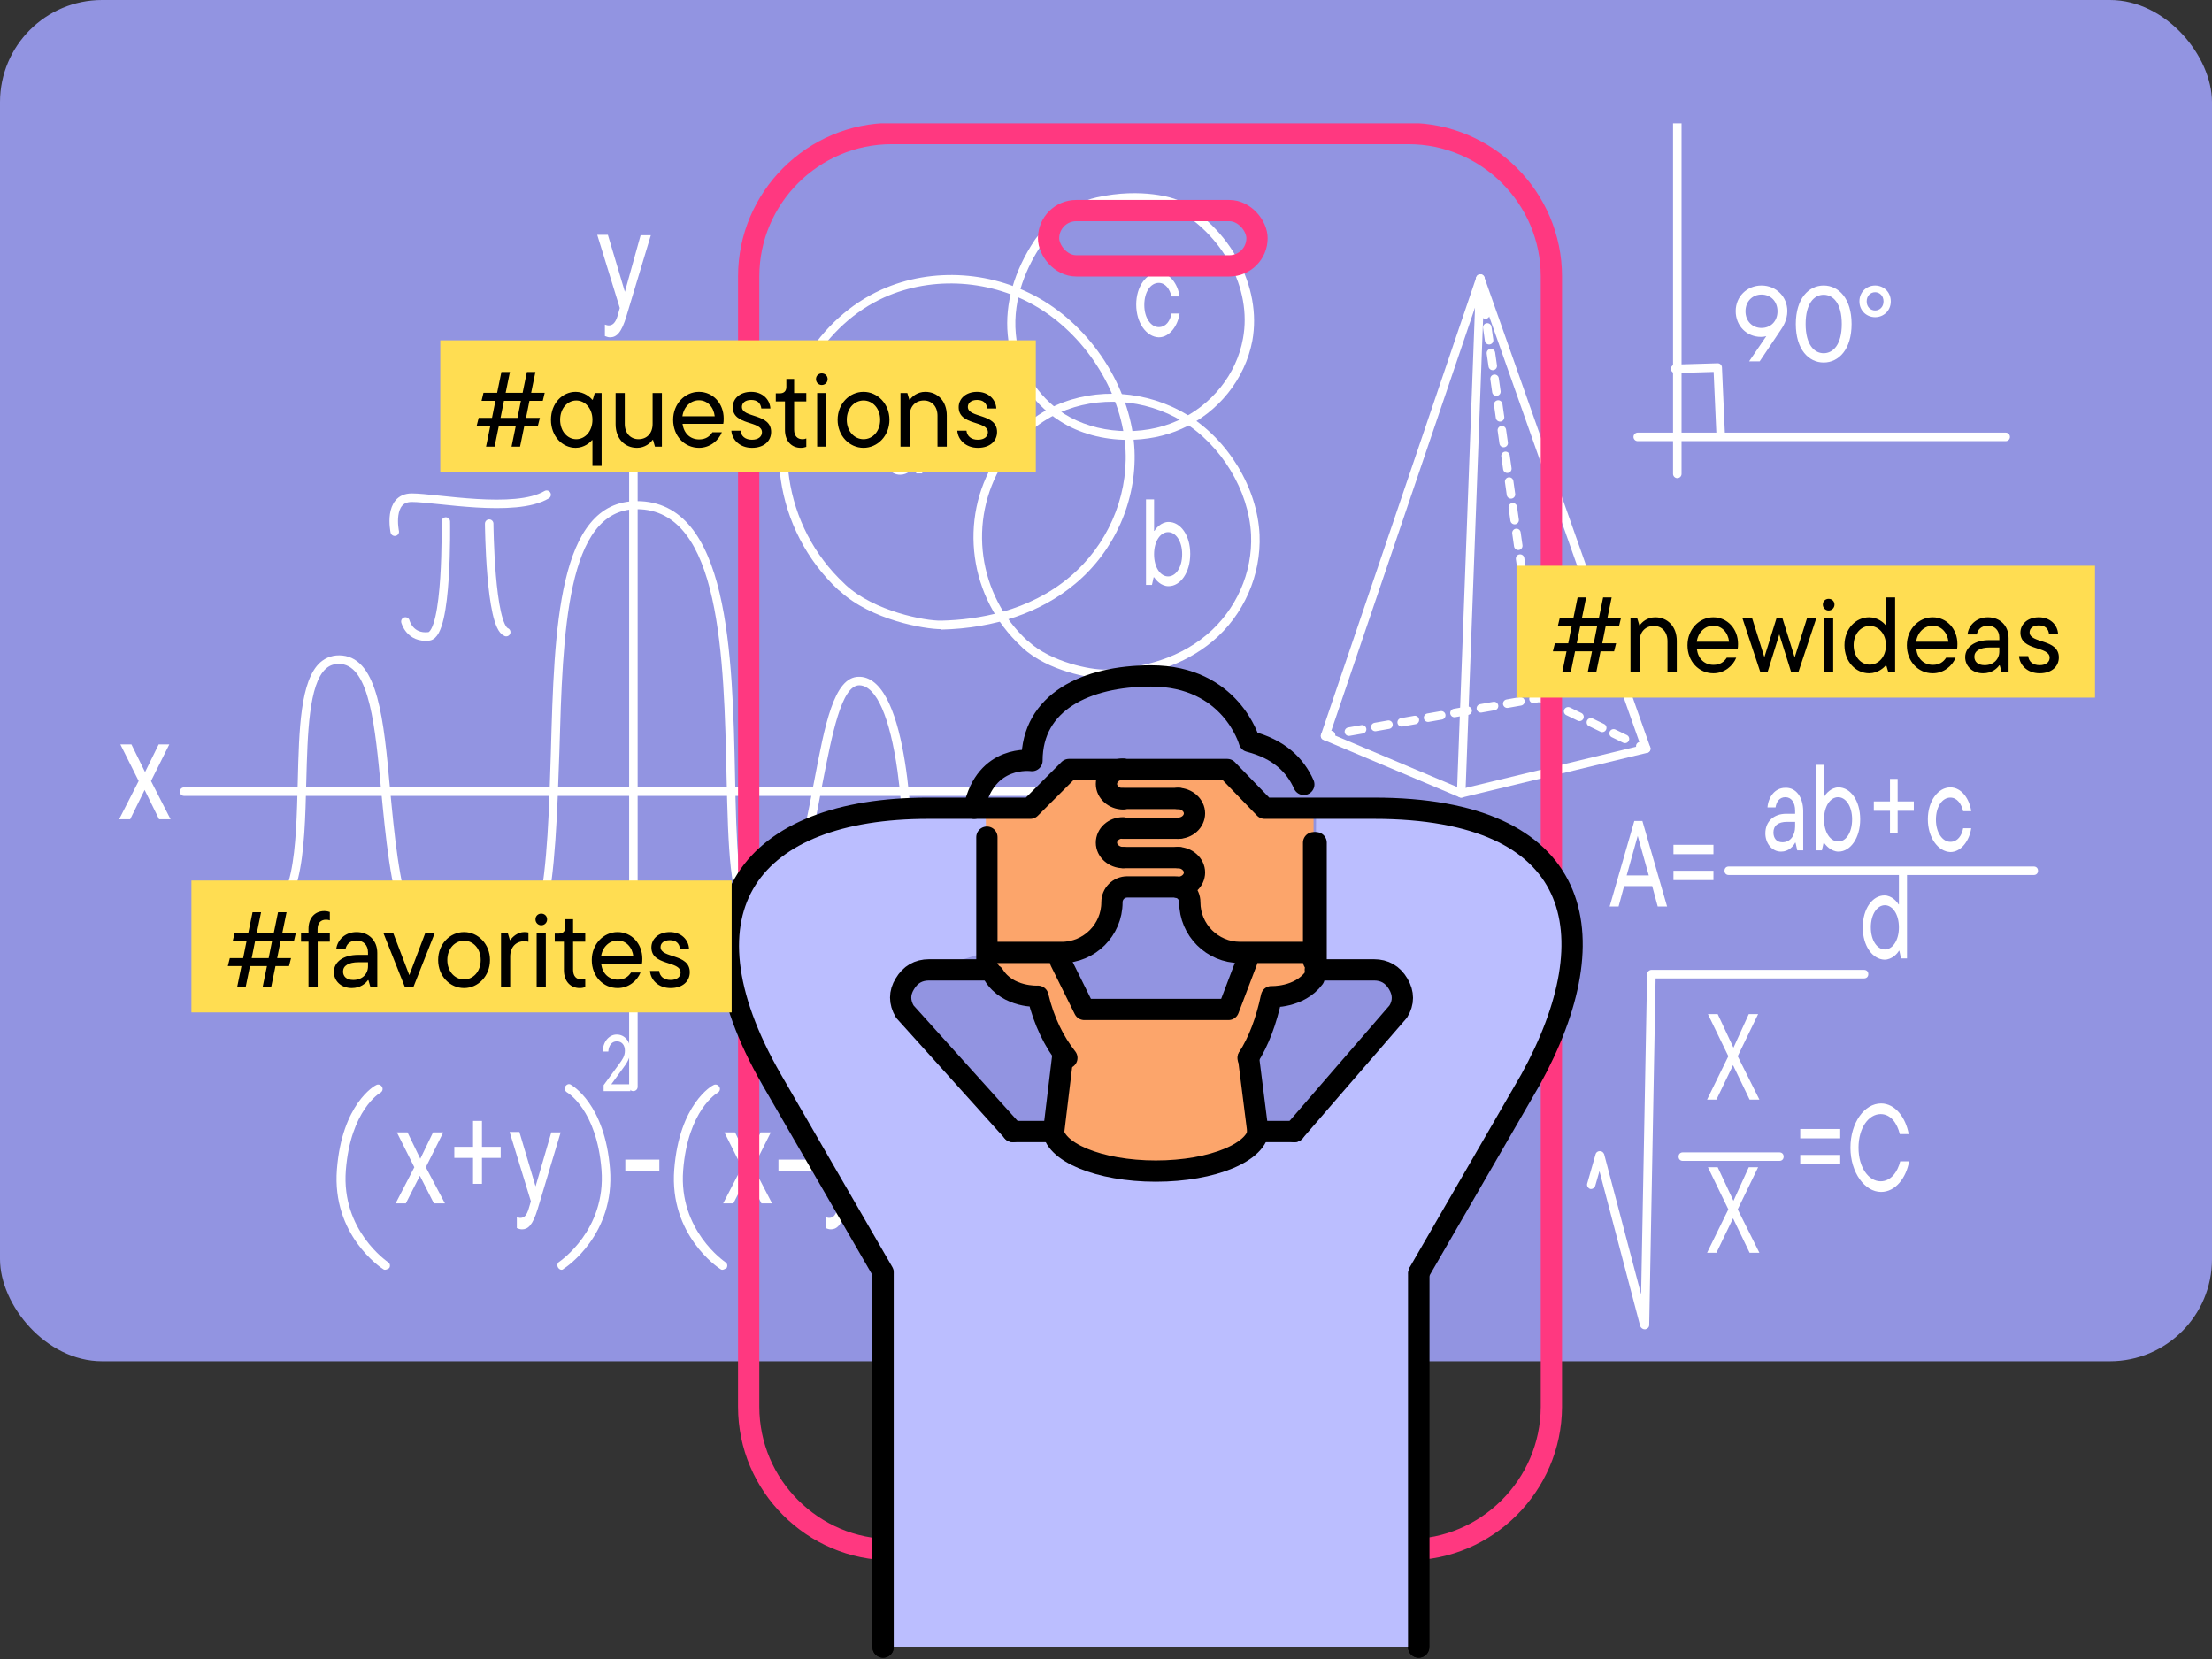 <svg width="520" height="390" viewBox="0 0 520 390" fill="none" xmlns="http://www.w3.org/2000/svg">
    <rect x="0" y="0" width="520" height="390" fill="#333333" stroke="none"/>
    <rect width="520" height="320" rx="24" fill="#9294E1"/>
    <g clip-path="url(#clip0_5683_196010)">
        <path d="M90.501 298.5C90.301 298.5 90.101 298.4 90.001 298.3C89.501 298 78.001 290.3 79.201 274.9C80.401 259.5 88.101 255.2 88.401 255.1C88.901 254.8 89.501 255 89.801 255.5C90.101 256 89.901 256.6 89.401 256.9C89.301 256.9 82.401 261 81.301 275.1C80.201 289.3 91.101 296.6 91.201 296.7C91.701 297 91.801 297.6 91.501 298.1C91.201 298.3 90.801 298.5 90.501 298.5Z" fill="white"/>
        <path d="M132 298.5C131.7 298.5 131.4 298.3 131.2 298C130.9 297.5 131 296.9 131.5 296.6C131.6 296.5 142.5 289.2 141.4 275C140.3 260.8 133.3 256.8 133.3 256.8C132.8 256.5 132.6 255.9 132.9 255.4C133.2 254.9 133.8 254.7 134.2 255C134.5 255.2 142.2 259.5 143.4 274.8C144.6 290.2 133.1 297.9 132.6 298.2C132.4 298.4 132.2 298.5 132 298.5Z" fill="white"/>
        <path d="M169.802 298.5C169.602 298.5 169.402 298.4 169.302 298.3C168.802 298 157.302 290.3 158.502 274.9C159.702 259.5 167.402 255.2 167.702 255.1C168.202 254.8 168.802 255 169.102 255.5C169.402 256 169.202 256.6 168.702 256.9C168.602 256.9 161.702 261 160.602 275.1C159.502 289.3 170.402 296.6 170.502 296.7C171.002 297 171.102 297.6 170.802 298.1C170.402 298.3 170.102 298.5 169.802 298.5Z" fill="white"/>
        <path d="M208.902 298.5C208.602 298.5 208.302 298.3 208.102 298C207.802 297.5 207.902 296.9 208.402 296.6C208.502 296.5 219.402 289.2 218.302 275C217.202 260.8 210.202 256.8 210.202 256.8C209.702 256.5 209.502 255.9 209.802 255.4C210.102 254.9 210.702 254.7 211.102 255C211.402 255.2 219.102 259.5 220.302 274.8C221.502 290.2 210.002 297.9 209.502 298.2C209.302 298.4 209.102 298.5 208.902 298.5Z" fill="white"/>
        <path d="M104.6 282.9H102L98.7 276.4L95.4 282.9H93L97.4 274.4L93.3 266.2H95.8L98.8 272.4L101.8 266.2H104.2L100.1 274.4L104.6 282.9Z" fill="white"/>
        <path d="M111.201 278.3V272.2H106.801V269.6H111.201V263.5H113.301V269.6H117.701V272.2H113.301V278.3H111.201Z" fill="white"/>
        <path d="M129.601 266.2H131.801L126.401 284.2C125.201 288.1 124.101 289 122.701 289C122.201 289 121.801 288.8 121.501 288.7V286.1C121.801 286.2 122.001 286.3 122.301 286.3C123.201 286.3 123.801 285.8 124.301 284.1L124.801 282.4L119.801 266.1H122.101L125.901 278.9L129.601 266.2Z" fill="white"/>
        <path d="M147 275.3V272.6H155V275.3H147Z" fill="white"/>
        <path d="M181.5 282.9H179L175.7 276.4L172.4 282.9H170L174.4 274.4L170.3 266.2H172.8L175.8 272.4L178.8 266.2H181.2L177.1 274.4L181.5 282.9Z" fill="white"/>
        <path d="M183 275.3V272.6H191V275.3H183Z" fill="white"/>
        <path d="M202.198 266.2H204.398L198.998 284.2C197.798 288.1 196.698 289 195.298 289C194.798 289 194.398 288.8 194.098 288.7V286.1C194.398 286.2 194.598 286.3 194.898 286.3C195.798 286.3 196.398 285.8 196.898 284.1L197.398 282.4L192.398 266.1H194.698L198.498 278.9L202.198 266.2Z" fill="white"/>
        <path d="M143.699 254.9H148.199V256.5H141.899V255.1L145.499 250.2C146.299 249.1 146.899 248.3 146.899 247C146.899 245.7 146.199 244.8 144.999 244.8C143.799 244.8 143.099 245.8 142.999 247.2H141.699C141.699 245 143.099 243.2 144.999 243.2C146.899 243.2 148.199 244.9 148.199 246.9C148.199 248.6 147.399 249.9 146.399 251.2L143.699 254.9Z" fill="white"/>
        <path d="M254.501 187.1H43.301C42.701 187.1 42.301 186.7 42.301 186.1C42.301 185.5 42.701 185.1 43.301 185.1H254.501C255.101 185.1 255.501 185.5 255.501 186.1C255.501 186.7 255.001 187.1 254.501 187.1Z" fill="white"/>
        <path d="M113.202 232.7C94.002 232.7 91.702 207.8 89.602 185.8C88.202 170.9 86.902 156.8 80.202 156.1C78.702 156 77.602 156.3 76.602 157.2C72.602 160.8 72.302 172.4 72.002 183.7C71.602 200.1 71.202 217.1 60.102 217.1C59.502 217.1 59.102 216.7 59.102 216.1C59.102 215.5 59.502 215.1 60.102 215.1C69.302 215.1 69.602 199.1 70.002 183.7C70.302 171.4 70.602 159.9 75.302 155.7C76.702 154.5 78.402 153.9 80.502 154.1C88.902 155 90.202 169.2 91.702 185.6C93.702 206.7 95.902 230.6 113.302 230.6C128.002 230.6 128.702 203.2 129.502 176.8C130.302 147.8 131.102 117.8 149.702 117.8C171.402 117.8 172.202 153.8 172.802 182.7C173.102 197.4 173.402 211.3 176.802 214C177.302 214.4 177.802 214.5 178.402 214.4C185.802 212.9 188.802 197.3 191.402 183.6C193.902 170.5 196.002 159.1 201.902 159.1C202.002 159.1 202.102 159.1 202.202 159.1C213.902 159.7 214.502 197.7 214.502 202C214.502 202.6 214.102 203 213.502 203C213.002 203 212.502 202.6 212.502 202C212.502 201.9 212.402 191.6 211.002 181.4C209.202 168.5 206.002 161.3 202.102 161.1H202.002C197.802 161.1 195.602 172.7 193.402 183.9C190.602 199 187.602 214.6 178.902 216.3C177.702 216.5 176.602 216.3 175.602 215.5C171.502 212.2 171.202 199.2 170.802 182.7C170.202 154.6 169.402 119.7 149.702 119.7C133.102 119.7 132.302 148.7 131.502 176.7C130.502 205.6 129.802 232.7 113.202 232.7Z" fill="white"/>
        <path d="M148.898 256.5C148.298 256.5 147.898 256.1 147.898 255.5V81.8C147.898 81.2 148.298 80.8 148.898 80.8C149.498 80.8 149.898 81.2 149.898 81.8V255.5C149.898 256.1 149.398 256.5 148.898 256.5Z" fill="white"/>
        <path d="M40.1 192.6H37.4L34 185.7L30.6 192.6H28L32.6 183.6L28.3 175H30.9L34.1 181.5L37.3 175H39.8L35.5 183.6L40.1 192.6Z" fill="white"/>
        <path d="M150.598 55.3H152.998L147.298 74.2C146.098 78.3 144.898 79.3 143.398 79.3C142.898 79.3 142.498 79.1 142.198 79V76.3C142.498 76.4 142.798 76.5 143.098 76.5C143.998 76.5 144.698 75.9 145.198 74.2L145.698 72.4L140.398 55.2H142.898L146.898 68.6L150.598 55.3Z" fill="white"/>
        <path d="M394.301 24.9V111.4" stroke="white" stroke-width="2" stroke-miterlimit="10" stroke-linecap="round" stroke-linejoin="round"/>
        <path d="M471.5 102.7H385" stroke="white" stroke-width="2" stroke-miterlimit="10" stroke-linecap="round" stroke-linejoin="round"/>
        <path d="M393.801 86.7L403.801 86.4L404.501 102.2" stroke="white" stroke-width="2" stroke-miterlimit="10" stroke-linecap="round" stroke-linejoin="round"/>
        <path d="M414.097 67.115C410.662 67.115 408.029 69.748 408.029 73.133C408.029 76.618 410.637 79.201 413.972 79.201C414.473 79.201 414.9 79.126 415.226 79.025L411.189 84.943H413.671L418.485 77.772C419.162 76.794 420.165 75.214 420.165 73.133C420.165 69.748 417.532 67.115 414.097 67.115ZM414.097 77.095C411.991 77.095 410.336 75.54 410.336 73.183C410.336 70.826 411.991 69.246 414.097 69.246C416.229 69.246 417.858 70.826 417.858 73.183C417.858 75.54 416.229 77.095 414.097 77.095ZM428.705 85.219C432.24 85.219 435.274 82.16 435.274 76.167C435.274 70.174 432.24 67.115 428.705 67.115C425.194 67.115 422.16 70.174 422.16 76.167C422.16 82.16 425.194 85.219 428.705 85.219ZM428.705 83.037C426.473 83.037 424.467 81.006 424.467 76.167C424.467 71.328 426.473 69.297 428.705 69.297C430.961 69.297 432.967 71.328 432.967 76.167C432.967 81.006 430.961 83.037 428.705 83.037ZM440.802 74.562C442.808 74.562 444.488 73.033 444.488 70.851C444.488 68.645 442.808 67.115 440.802 67.115C438.796 67.115 437.116 68.645 437.116 70.851C437.116 73.033 438.796 74.562 440.802 74.562ZM440.802 72.983C439.774 72.983 438.821 72.205 438.821 70.851C438.821 69.497 439.774 68.695 440.802 68.695C441.83 68.695 442.783 69.497 442.783 70.851C442.783 72.205 441.83 72.983 440.802 72.983Z" fill="white"/>
        <path d="M423.203 267.6V265.4H432.603V267.6H423.203ZM423.203 273.7V271.5H432.603V273.7H423.203Z" fill="white"/>
        <path d="M435.004 269.8C435.004 263.9 438.304 259.4 442.204 259.4C445.504 259.4 448.004 262.7 448.704 266.6H446.604C446.004 264.1 444.504 261.9 442.104 261.9C439.304 261.9 436.904 265.1 436.904 269.8C436.904 274.5 439.304 277.7 442.104 277.7C444.504 277.7 446.104 275.5 446.704 273H448.804C448.104 276.9 445.604 280.2 442.204 280.2C438.404 280.2 435.004 275.7 435.004 269.8Z" fill="white"/>
        <path d="M413.601 258.5H411.301L407.401 250.4L403.501 258.5H401.301L406.301 248.3L401.501 238.4H403.801L407.501 246.3L411.101 238.4H413.301L408.501 248.3L413.601 258.5Z" fill="white"/>
        <path d="M413.601 294.5H411.301L407.401 286.4L403.501 294.5H401.301L406.301 284.3L401.501 274.4H403.801L407.501 282.3L411.101 274.4H413.301L408.501 284.3L413.601 294.5Z" fill="white"/>
        <path d="M386.601 312.5C386.201 312.5 385.801 312.2 385.601 311.8L376.001 275.3L375.001 278.8C374.801 279.3 374.301 279.6 373.801 279.5C373.301 279.3 373.001 278.8 373.101 278.3L375.101 271.3C375.201 270.9 375.601 270.6 376.101 270.6C376.601 270.6 376.901 270.9 377.101 271.3L385.801 304.3L387.201 229C387.201 228.5 387.701 228 388.201 228H438.201C438.801 228 439.201 228.4 439.201 229C439.201 229.6 438.801 230 438.201 230H389.201L387.701 311.5C387.701 312 387.301 312.4 386.801 312.5C386.701 312.5 386.701 312.5 386.601 312.5Z" fill="white"/>
        <path d="M418.302 272.9H395.602C395.002 272.9 394.602 272.5 394.602 271.9C394.602 271.3 395.002 270.9 395.602 270.9H418.302C418.902 270.9 419.302 271.3 419.302 271.9C419.302 272.5 418.902 272.9 418.302 272.9Z" fill="white"/>
        <path d="M92.8 125C92.8 125 91.1 117 96.8 117C102.5 117 121.1 120.7 128.5 116.3" stroke="white" stroke-width="2" stroke-miterlimit="10" stroke-linecap="round" stroke-linejoin="round"/>
        <path d="M104.801 122.6C104.801 122.6 105.301 149.1 100.801 149.6C96.301 150.1 95.301 146.1 95.301 146.1" stroke="white" stroke-width="2" stroke-miterlimit="10" stroke-linecap="round" stroke-linejoin="round"/>
        <path d="M115 123.1C115 123.1 115.2 147.1 119 148.6" stroke="white" stroke-width="2" stroke-miterlimit="10" stroke-linecap="round" stroke-linejoin="round"/>
        <path d="M216.802 102.1V111.3H215.402L215.002 109.5H214.902C214.502 110.3 213.402 111.6 211.602 111.6C209.402 111.6 207.902 109.6 207.902 107.3C207.902 104.5 209.902 102.7 212.802 102.7H214.902V102C214.902 100 214.002 98.8 212.602 98.8C211.202 98.8 210.502 99.9 210.302 101.2H208.402C208.602 98.8 210.102 96.6 212.602 96.6C215.102 96.5 216.802 98.8 216.802 102.1ZM214.902 105.7V104.6H213.002C210.902 104.6 209.802 105.6 209.802 107.1C209.802 108.4 210.502 109.4 211.902 109.4C213.702 109.4 214.902 107.8 214.902 105.7Z" fill="white"/>
        <path d="M221.201 147.9C217.401 147.9 204.901 145.8 197.501 139L197.101 138.7C182.001 124.6 178.701 101.8 189.201 84.4C193.701 77 199.901 71.4 207.201 68.1C219.201 62.7 233.801 63.7 245.301 70.7C257.501 78.1 266.101 92.2 266.701 105.9C267.201 117.8 262.001 129.5 252.801 137.2C244.701 144 233.801 147.7 221.301 148C221.301 147.9 221.301 147.9 221.201 147.9ZM198.501 137.2L198.801 137.5C205.501 143.7 217.501 146 221.301 145.9C229.701 145.7 241.801 143.8 251.501 135.6C260.201 128.3 265.101 117.2 264.601 106C264.001 93 255.801 79.5 244.201 72.4C233.201 65.7 219.301 64.8 207.901 69.9C201.001 73 195.101 78.4 190.801 85.4C180.901 102 184.101 123.8 198.501 137.2Z" fill="white"/>
        <path d="M259.501 159.5C256.401 159.5 246.401 157.8 240.401 152.3L240.101 152C227.801 140.6 225.301 122.1 234.001 108.1C237.601 102.3 242.501 97.9 248.201 95.3C257.801 91 269.601 91.8 278.901 97.4C288.701 103.3 295.601 114.7 296.101 125.7C296.501 135.2 292.401 144.6 285.001 150.8C278.501 156.2 269.801 159.2 259.701 159.5C259.601 159.5 259.501 159.5 259.501 159.5ZM241.501 150.6L241.801 150.8C247.101 155.7 256.601 157.5 259.701 157.4C266.401 157.2 276.001 155.7 283.701 149.2C290.601 143.4 294.501 134.6 294.101 125.7C293.601 115.3 287.101 104.6 277.901 99C269.101 93.7 258.101 93 249.101 97C243.701 99.4 239.101 103.6 235.701 109C227.501 122.4 229.901 139.9 241.501 150.6Z" fill="white"/>
        <path d="M265.101 103.4C259.401 103.4 253.701 101.9 249.201 99C242.201 94.6 237.601 87 236.901 78.7C236.201 71.4 238.401 63.7 243.201 56.5C244.601 54.4 250.801 47.9 257.801 46.4C268.601 44 276.201 46.7 276.501 46.9H276.601C289.201 53.5 296.701 67.4 294.401 80.1C292.701 89.1 286.401 97 277.801 100.8C273.801 102.6 269.401 103.4 265.101 103.4ZM266.501 47.4C264.101 47.4 261.301 47.6 258.201 48.3C252.201 49.7 246.301 55.4 244.801 57.6C241.601 62.4 238.001 69.9 238.801 78.5C239.501 86.2 243.801 93.2 250.201 97.3C257.701 102 268.401 102.7 276.801 98.9C284.801 95.3 290.701 88 292.201 79.6C294.401 67.8 287.401 54.8 275.501 48.6C275.201 48.6 271.701 47.4 266.501 47.4Z" fill="white"/>
        <path d="M271.302 135.7H271.202L270.802 137.5H269.402V117.4H271.302V124.8H271.402C271.702 124.2 273.002 122.7 274.702 122.7C277.502 122.7 279.802 125.8 279.802 130.2C279.802 134.6 277.502 137.8 274.702 137.8C272.902 137.8 271.702 136.3 271.302 135.7ZM277.902 130.3C277.902 127.2 276.402 125.1 274.602 125.1C272.802 125.1 271.302 127.2 271.302 130.3C271.302 133.4 272.802 135.5 274.602 135.5C276.402 135.5 277.902 133.4 277.902 130.3Z" fill="white"/>
        <path d="M267.102 71.6C267.102 67.3 269.502 64.1 272.402 64.1C275.002 64.1 276.902 66.8 277.302 69.7H275.402C275.002 68 274.002 66.5 272.402 66.5C270.502 66.5 269.002 68.6 269.002 71.7C269.002 74.8 270.602 76.9 272.402 76.9C274.102 76.9 275.102 75.4 275.402 73.7H277.302C276.902 76.5 275.002 79.3 272.402 79.3C269.502 79.2 267.102 75.9 267.102 71.6Z" fill="white"/>
        <path d="M311.5 173L348 65.5L343.5 186.5L311.5 173Z" stroke="white" stroke-width="2" stroke-miterlimit="10" stroke-linecap="round" stroke-linejoin="round"/>
        <path d="M348 65.5L387 176L343.5 186.5" stroke="white" stroke-width="2" stroke-miterlimit="10" stroke-linecap="round" stroke-linejoin="round"/>
        <path d="M311.5 173L312.9 172.8" stroke="white" stroke-width="2" stroke-linecap="round" stroke-linejoin="round"/>
        <path d="M317.102 172L358.402 164.7" stroke="white" stroke-width="2" stroke-linecap="round" stroke-linejoin="round" stroke-dasharray="3.15 3.15"/>
        <path d="M360.5 164.3L362 164L361.7 162.5" stroke="white" stroke-width="2" stroke-linecap="round" stroke-linejoin="round"/>
        <path d="M361.2 158.5L348.5 69" stroke="white" stroke-width="2" stroke-linecap="round" stroke-linejoin="round" stroke-dasharray="3.05 3.05"/>
        <path d="M348.2 67L348 65.5" stroke="white" stroke-width="2" stroke-linecap="round" stroke-linejoin="round"/>
        <path d="M387.002 176L385.602 175.4" stroke="white" stroke-width="2" stroke-linecap="round" stroke-linejoin="round"/>
        <path d="M382.002 173.7L365.102 165.5" stroke="white" stroke-width="2" stroke-linecap="round" stroke-linejoin="round" stroke-dasharray="2.97 2.97"/>
        <path d="M363.3 164.7L362 164" stroke="white" stroke-width="2" stroke-linecap="round" stroke-linejoin="round"/>
        <path d="M389.698 213.1L388.398 208.3H381.798L380.498 213.1H378.398L384.198 193H386.098L391.898 213.1H389.698ZM384.998 196.5L382.398 205.8H387.598L384.998 196.5Z" fill="white"/>
        <path d="M393.398 200.8V198.6H402.798V200.8H393.398ZM393.398 206.9V204.7H402.798V206.9H393.398Z" fill="white"/>
        <path d="M478.098 205.7H406.398C405.798 205.7 405.398 205.3 405.398 204.7C405.398 204.1 405.798 203.7 406.398 203.7H478.098C478.698 203.7 479.098 204.1 479.098 204.7C479.098 205.3 478.698 205.7 478.098 205.7Z" fill="white"/>
        <path d="M423.9 190.7V199.9H422.5L422.1 198.1H422C421.6 198.9 420.5 200.2 418.7 200.2C416.5 200.2 415 198.2 415 195.9C415 193.1 417 191.3 419.9 191.3H422V190.6C422 188.6 421.1 187.4 419.7 187.4C418.3 187.4 417.6 188.5 417.4 189.8H415.5C415.7 187.4 417.2 185.2 419.7 185.2C422.2 185.1 423.9 187.4 423.9 190.7ZM422 194.3V193.2H420.1C418 193.2 416.9 194.1 416.9 195.7C416.9 197 417.6 198 419 198C420.9 198 422 196.4 422 194.3Z" fill="white"/>
        <path d="M428.798 198.1H428.698L428.298 199.9H426.898V179.8H428.798V187.2H428.898C429.198 186.6 430.498 185.1 432.198 185.1C434.998 185.1 437.298 188.2 437.298 192.6C437.298 197 434.998 200.2 432.198 200.2C430.398 200.2 429.098 198.6 428.798 198.1ZM435.398 192.6C435.398 189.5 433.898 187.4 432.098 187.4C430.298 187.4 428.798 189.5 428.798 192.6C428.798 195.7 430.298 197.8 432.098 197.8C433.898 197.9 435.398 195.8 435.398 192.6Z" fill="white"/>
        <path d="M444.3 195.9V190.6H440.5V188.4H444.3V183.1H446.1V188.4H449.9V190.6H446.1V195.9H444.3Z" fill="white"/>
        <path d="M453.199 192.6C453.199 188.3 455.599 185.1 458.499 185.1C461.099 185.1 462.999 187.8 463.399 190.7H461.499C461.099 189 460.099 187.5 458.499 187.5C456.599 187.5 455.099 189.6 455.099 192.7C455.099 195.8 456.699 197.9 458.499 197.9C460.199 197.9 461.199 196.4 461.499 194.7H463.399C462.999 197.5 461.099 200.3 458.499 200.3C455.599 200.2 453.199 196.9 453.199 192.6Z" fill="white"/>
        <path d="M437.898 218C437.898 213.6 440.198 210.5 442.998 210.5C444.698 210.5 445.998 212 446.298 212.6H446.398V205.2H448.298V225.3H446.898L446.498 223.5H446.398C446.098 224.1 444.798 225.6 442.998 225.6C440.198 225.5 437.898 222.4 437.898 218ZM446.398 218C446.398 214.9 444.898 212.8 443.098 212.8C441.298 212.8 439.798 214.9 439.798 218C439.798 221.1 441.298 223.2 443.098 223.2C444.898 223.2 446.398 221.1 446.398 218Z" fill="white"/>
        <path d="M331.1 364.3H209.6C191.1 364.3 176 349.2 176 330.7V65C176 46.5 191.1 31.4 209.6 31.4H331.1C349.6 31.4 364.7 46.5 364.7 65V330.8C364.6 349.2 349.5 364.3 331.1 364.3Z" stroke="#FF3880" stroke-width="5" stroke-miterlimit="10" stroke-linecap="round" stroke-linejoin="round"/>
        <rect x="246.5" y="49.5" width="49" height="13" rx="6.5" stroke="#FF3880" stroke-width="5"/>
        <path d="M234.799 223.9H242.199H250.799L257.199 221.1L260.099 216.2L261.799 210.4L265.399 207.5H272.799L279.099 210.2L280.799 216.2L284.099 221.3L288.299 223.5L298.599 223.9H309.399L308.799 210.3V190H297.399L288.699 180.9H251.499L242.299 190H231.699V223.9H234.799Z" fill="#FCA56B"/>
        <path d="M254.499 272.3L247.699 266L249.299 250.8V245.9L244.199 235L235.199 231.1L231.999 227.2L231.699 223.9H247.699L254.899 237.3H288.799L294.599 223.9H309.399V230.6L304.299 233.3L298.899 234.3L295.699 243.6L293.399 251L295.899 266.9L288.899 272.3L277.399 275.3L264.099 274.8L254.499 272.3Z" fill="#FCA56B"/>
        <path d="M333.5 387.2V299.4" stroke="black" stroke-width="5" stroke-miterlimit="10" stroke-linecap="round" stroke-linejoin="round"/>
        <path d="M207.598 299.4V387.2" stroke="black" stroke-width="5" stroke-miterlimit="10" stroke-linecap="round" stroke-linejoin="round"/>
        <path d="M207.598 301.1V387.2H333.498V301.1" fill="#BBBEFF"/>
        <path d="M207.298 301.4L182.998 256.5L172.398 231.7L171.898 216.2L181.498 200.1L197.298 192.5L218.298 190L231.698 189.4L231.998 208.5L231.698 223.9L218.298 228L212.698 231.3V237.8L223.498 249.9L235.798 263.5L239.898 266.2H245.198L250.798 270.9L260.098 274.5L270.398 275.3L280.798 274.6L289.898 271.9L294.598 268.5L299.998 265.3L302.998 266L311.498 257.3L322.498 245L328.598 237.8V231.3L322.998 228H316.898H309.198L309.398 190L329.698 190.2L345.098 192.6L355.198 196.8L364.298 204.7L368.298 213.1L369.098 228L366.298 239.3L360.498 252.5L343.498 282.1L332.098 302.4L207.298 301.4Z" fill="#BBBEFF"/>
        <path d="M333.5 387.2V299.4" stroke="black" stroke-width="5" stroke-miterlimit="10" stroke-linecap="round" stroke-linejoin="round"/>
        <path d="M207.598 299.4V387.2" stroke="black" stroke-width="5" stroke-miterlimit="10" stroke-linecap="round" stroke-linejoin="round"/>
        <path d="M293.402 248.7C295.902 244.8 297.702 240 298.902 234.3C298.902 234.3 305.402 234.6 308.902 229.9" stroke="black" stroke-width="5" stroke-miterlimit="10" stroke-linecap="round" stroke-linejoin="round"/>
        <path d="M233.602 229.2C236.902 234.6 244.002 234.2 244.002 234.2C245.402 240.1 247.802 244.9 250.802 248.7" stroke="black" stroke-width="5" stroke-miterlimit="10" stroke-linecap="round" stroke-linejoin="round"/>
        <path d="M306.5 184.4C304.5 179.9 300.7 176.1 293.7 174.3C293.7 174.3 289.4 158.9 270.6 158.9C255.2 158.9 242.6 165.1 242.6 178.8C242.6 178.8 231.7 177.2 229 190" stroke="black" stroke-width="5" stroke-miterlimit="10" stroke-linecap="round" stroke-linejoin="round"/>
        <path d="M207.601 299.1L181.401 253.8C158.101 213.3 176.701 190 218.201 190H242.201L251.301 180.9H288.501L297.301 190H323.001C372.101 190 378.701 219.5 359.801 253.8L333.601 299.1" stroke="black" stroke-width="5" stroke-miterlimit="10" stroke-linecap="round" stroke-linejoin="round"/>
        <path d="M309.201 228H323.001C325.501 228 327.401 229.1 328.701 231.3C330.001 233.5 330.001 235.7 328.701 237.8L304.301 266" stroke="black" stroke-width="5" stroke-miterlimit="10" stroke-linecap="round" stroke-linejoin="round"/>
        <path d="M238.102 266L212.702 237.8C211.402 235.6 211.402 233.4 212.702 231.3C214.002 229.1 215.902 228 218.402 228H232.502" stroke="black" stroke-width="5" stroke-miterlimit="10" stroke-linecap="round" stroke-linejoin="round"/>
        <path d="M238.102 266H247.702" stroke="black" stroke-width="5" stroke-miterlimit="10" stroke-linecap="round" stroke-linejoin="round"/>
        <path d="M295.699 266H304.299" stroke="black" stroke-width="5" stroke-miterlimit="10" stroke-linecap="round" stroke-linejoin="round"/>
        <path d="M293.101 226L288.801 237.3H254.901L249.301 226" stroke="black" stroke-width="5" stroke-miterlimit="10" stroke-linecap="round" stroke-linejoin="round"/>
        <path d="M293.5 248.6L295.7 266" stroke="black" stroke-width="5" stroke-miterlimit="10" stroke-linecap="round" stroke-linejoin="round"/>
        <path d="M249.799 248.6L247.699 266" stroke="black" stroke-width="5" stroke-miterlimit="10" stroke-linecap="round" stroke-linejoin="round"/>
        <path d="M232 196.8V226" stroke="black" stroke-width="5" stroke-miterlimit="10" stroke-linecap="round" stroke-linejoin="round"/>
        <path d="M309.398 226V198.1" stroke="black" stroke-width="5" stroke-miterlimit="10" stroke-linecap="round" stroke-linejoin="round"/>
        <path d="M308.801 198.1V226" stroke="black" stroke-width="5" stroke-miterlimit="10" stroke-linecap="round" stroke-linejoin="round"/>
        <path d="M233.5 223.9H249.6C256.1 223.9 261.4 218.6 261.4 212.1C261.4 210.1 263 208.5 265 208.5H276.1C278.1 208.5 279.7 210.1 279.7 212.1C279.7 218.6 285 223.9 291.5 223.9H307.5" stroke="black" stroke-width="5" stroke-miterlimit="10" stroke-linecap="round" stroke-linejoin="round"/>
        <path d="M276.902 201.6C279.002 201.6 280.802 203.2 280.802 205.1C280.802 207 279.102 208.6 276.902 208.6" stroke="black" stroke-width="5" stroke-miterlimit="10" stroke-linecap="round" stroke-linejoin="round"/>
        <path d="M276.902 187.7C279.002 187.7 280.802 189.3 280.802 191.2C280.802 193.1 279.102 194.7 276.902 194.7" stroke="black" stroke-width="5" stroke-miterlimit="10" stroke-linecap="round" stroke-linejoin="round"/>
        <path d="M264.002 187.8C261.902 187.8 260.102 186.2 260.102 184.3C260.102 182.4 261.802 180.8 264.002 180.8" stroke="black" stroke-width="5" stroke-miterlimit="10" stroke-linecap="round" stroke-linejoin="round"/>
        <path d="M264 187.7H277.1" stroke="black" stroke-width="5" stroke-miterlimit="10" stroke-linecap="round" stroke-linejoin="round"/>
        <path d="M264 194.7H277.1" stroke="black" stroke-width="5" stroke-miterlimit="10" stroke-linecap="round" stroke-linejoin="round"/>
        <path d="M264.002 201.6C261.902 201.6 260.102 200 260.102 198.1C260.102 196.2 261.802 194.6 264.002 194.6" stroke="black" stroke-width="5" stroke-miterlimit="10" stroke-linecap="round" stroke-linejoin="round"/>
        <path d="M264 201.6H277.1" stroke="black" stroke-width="5" stroke-miterlimit="10" stroke-linecap="round" stroke-linejoin="round"/>
        <path d="M295.9 265.2C295.9 270.8 285.1 275.3 271.7 275.3C258.4 275.3 247.5 270.8 247.5 265.2" stroke="black" stroke-width="5" stroke-miterlimit="10" stroke-linecap="round" stroke-linejoin="round"/>
        <rect width="137" height="31" transform="translate(356.5 133)" fill="#FFDD52"/>
        <path d="M381.049 145.338H377.864L378.867 140.448H376.862L375.859 145.338H371.872L372.875 140.448H370.869L369.866 145.338H366.656L366.205 147.218H369.465L368.662 151.23H365.528L365.052 153.111H368.261L367.258 158H369.264L370.267 153.111H374.254L373.251 158H375.257L376.26 153.111H379.444L379.921 151.23H376.661L377.463 147.218H380.598L381.049 145.338ZM370.668 151.23L371.471 147.218H375.457L374.655 151.23H370.668ZM385.453 158V150.729C385.453 148.522 386.832 147.143 388.788 147.143C390.643 147.143 391.997 148.522 391.997 150.729V158H394.179V150.653C394.179 147.293 392.022 145.112 389.114 145.112C387.258 145.112 385.979 146.24 385.503 146.967H385.378L384.901 145.388H383.297V158H385.453ZM408.582 151.38C408.582 147.845 406.075 145.112 402.765 145.112C399.455 145.112 396.697 147.945 396.697 151.681C396.697 155.518 399.38 158.276 402.79 158.276C405.398 158.276 407.404 156.521 408.156 154.615H405.924C405.297 155.618 404.319 156.295 402.815 156.295C400.734 156.295 399.229 154.916 398.903 152.634H408.482C408.557 152.333 408.582 151.907 408.582 151.38ZM402.765 147.093C404.746 147.093 406.225 148.647 406.476 150.854H398.878C399.204 148.572 400.859 147.093 402.765 147.093ZM421.893 154.54L419.034 145.388H417.605L414.772 154.49L411.913 145.388H409.631L413.819 158H415.524L418.282 149.124L421.065 158H422.77L426.958 145.388H424.776L421.893 154.54ZM429.871 143.507C430.648 143.507 431.25 142.905 431.25 142.128C431.25 141.326 430.648 140.774 429.871 140.774C429.118 140.774 428.517 141.326 428.517 142.128C428.517 142.905 429.118 143.507 429.871 143.507ZM430.949 158V145.388H428.792V158H430.949ZM439.415 158.276C441.471 158.276 442.925 156.922 443.302 156.42H443.427L443.903 158H445.508V140.448H443.352V146.917H443.226C442.875 146.416 441.421 145.112 439.415 145.112C436.256 145.112 433.598 147.82 433.598 151.681C433.598 155.543 436.256 158.276 439.415 158.276ZM439.54 156.245C437.509 156.245 435.754 154.414 435.754 151.681C435.754 148.973 437.509 147.143 439.54 147.143C441.597 147.143 443.352 148.973 443.352 151.681C443.352 154.414 441.597 156.245 439.54 156.245ZM460.15 151.38C460.15 147.845 457.643 145.112 454.333 145.112C451.023 145.112 448.265 147.945 448.265 151.681C448.265 155.518 450.948 158.276 454.358 158.276C456.966 158.276 458.972 156.521 459.724 154.615H457.493C456.866 155.618 455.888 156.295 454.383 156.295C452.302 156.295 450.798 154.916 450.472 152.634H460.05C460.125 152.333 460.15 151.907 460.15 151.38ZM454.333 147.093C456.314 147.093 457.793 148.647 458.044 150.854H450.447C450.773 148.572 452.428 147.093 454.333 147.093ZM467.318 145.112C464.535 145.112 462.754 147.043 462.529 149.149H464.71C464.911 148.046 465.713 147.093 467.318 147.093C468.923 147.093 470.001 148.171 470.001 149.901V150.478H467.644C464.284 150.478 461.977 152.083 461.977 154.49C461.977 156.571 463.632 158.276 466.19 158.276C468.246 158.276 469.474 157.147 469.976 156.42H470.101L470.552 158H472.182V150.001C472.182 147.118 470.201 145.112 467.318 145.112ZM466.541 156.37C464.961 156.37 464.133 155.543 464.133 154.389C464.133 153.035 465.412 152.208 467.794 152.208H470.001V153.161C470.001 154.941 468.672 156.37 466.541 156.37ZM479.475 158.276C482.359 158.276 483.989 156.646 483.989 154.54C483.989 150.102 477.118 151.33 477.118 148.647C477.118 147.745 477.871 147.018 479.3 147.018C480.754 147.018 481.531 147.77 481.682 149.023H483.813C483.688 146.867 481.933 145.112 479.3 145.112C476.617 145.112 474.962 146.742 474.962 148.723C474.962 153.111 481.832 151.807 481.832 154.615C481.832 155.593 481.03 156.37 479.475 156.37C477.871 156.37 476.918 155.493 476.792 154.239H474.636C474.786 156.395 476.642 158.276 479.475 158.276Z" fill="black"/>
        <rect width="127" height="31" transform="translate(45 207)" fill="#FFDD52"/>
        <path d="M69.549 219.338H66.365L67.368 214.448H65.362L64.359 219.338H60.372L61.375 214.448H59.369L58.366 219.338H55.156L54.705 221.218H57.965L57.162 225.23H54.028L53.552 227.111H56.761L55.758 232H57.764L58.767 227.111H62.754L61.751 232H63.757L64.76 227.111H67.944L68.421 225.23H65.161L65.963 221.218H69.098L69.549 219.338ZM59.168 225.23L59.971 221.218H63.957L63.155 225.23H59.168ZM76.661 216.203C76.987 216.203 77.263 216.253 77.538 216.354V214.398C77.238 214.298 76.837 214.172 76.235 214.172C74.103 214.172 72.524 215.702 72.524 218.36V219.388H70.769V221.369H72.524V232H74.68V221.369H77.538V219.388H74.655V218.46C74.655 216.905 75.432 216.203 76.661 216.203ZM83.828 219.112C81.045 219.112 79.264 221.043 79.039 223.149H81.22C81.421 222.046 82.223 221.093 83.828 221.093C85.433 221.093 86.511 222.171 86.511 223.901V224.478H84.154C80.794 224.478 78.487 226.083 78.487 228.49C78.487 230.571 80.142 232.276 82.7 232.276C84.756 232.276 85.984 231.147 86.486 230.42H86.611L87.062 232H88.692V224.001C88.692 221.118 86.711 219.112 83.828 219.112ZM83.05 230.37C81.471 230.37 80.643 229.543 80.643 228.389C80.643 227.035 81.922 226.208 84.304 226.208H86.511V227.161C86.511 228.941 85.182 230.37 83.05 230.37ZM96.217 229.242L92.456 219.388H90.149L95.164 232H97.195L102.184 219.388H99.953L96.217 229.242ZM109.092 232.276C112.401 232.276 115.185 229.442 115.185 225.681C115.185 221.945 112.401 219.112 109.092 219.112C105.757 219.112 102.999 221.945 102.999 225.681C102.999 229.442 105.757 232.276 109.092 232.276ZM109.092 230.245C106.96 230.245 105.155 228.414 105.155 225.681C105.155 222.973 106.96 221.143 109.092 221.143C111.223 221.143 113.003 222.973 113.003 225.681C113.003 228.414 111.223 230.245 109.092 230.245ZM119.938 232V224.904C119.938 222.622 121.318 221.268 123.248 221.268C123.599 221.268 123.9 221.293 124.226 221.394V219.212C123.95 219.137 123.624 219.112 123.248 219.112C121.669 219.112 120.44 220.29 119.989 220.967H119.863L119.387 219.388H117.782V232H119.938ZM127.235 217.507C128.012 217.507 128.614 216.905 128.614 216.128C128.614 215.326 128.012 214.774 127.235 214.774C126.482 214.774 125.881 215.326 125.881 216.128C125.881 216.905 126.482 217.507 127.235 217.507ZM128.313 232V219.388H126.156V232H128.313ZM136.278 232.276C136.879 232.276 137.281 232.15 137.582 232.05V230.069C137.306 230.195 137.03 230.245 136.704 230.245C135.525 230.245 134.723 229.543 134.723 227.988V221.369H137.582V219.388H134.723V216.078H132.893V217.959C132.893 218.936 132.341 219.463 131.363 219.463H130.41V221.369H132.567V228.063C132.567 230.746 134.171 232.276 136.278 232.276ZM151.001 225.38C151.001 221.845 148.494 219.112 145.184 219.112C141.874 219.112 139.116 221.945 139.116 225.681C139.116 229.518 141.799 232.276 145.209 232.276C147.817 232.276 149.823 230.521 150.575 228.615H148.343C147.716 229.618 146.739 230.295 145.234 230.295C143.153 230.295 141.648 228.916 141.323 226.634H150.901C150.976 226.333 151.001 225.907 151.001 225.38ZM145.184 221.093C147.165 221.093 148.644 222.647 148.895 224.854H141.297C141.623 222.572 143.278 221.093 145.184 221.093ZM157.642 232.276C160.526 232.276 162.155 230.646 162.155 228.54C162.155 224.102 155.285 225.33 155.285 222.647C155.285 221.745 156.037 221.018 157.467 221.018C158.921 221.018 159.698 221.77 159.849 223.023H161.98C161.854 220.867 160.099 219.112 157.467 219.112C154.784 219.112 153.129 220.742 153.129 222.723C153.129 227.111 159.999 225.807 159.999 228.615C159.999 229.593 159.197 230.37 157.642 230.37C156.037 230.37 155.084 229.493 154.959 228.239H152.803C152.953 230.395 154.809 232.276 157.642 232.276Z" fill="black"/>
        <rect width="140" height="31" transform="translate(103.5 80)" fill="#FFDD52"/>
        <path d="M128.049 92.338H124.864L125.867 87.448H123.862L122.859 92.338H118.872L119.875 87.448H117.869L116.866 92.338H113.656L113.205 94.218H116.465L115.662 98.23H112.528L112.052 100.111H115.261L114.258 105H116.264L117.267 100.111H121.254L120.251 105H122.257L123.26 100.111H126.444L126.921 98.23H123.661L124.463 94.218H127.598L128.049 92.338ZM117.668 98.23L118.471 94.218H122.457L121.655 98.23H117.668ZM141.429 109.513V92.388H139.825L139.348 93.967H139.223C138.847 93.466 137.393 92.112 135.336 92.112C132.177 92.112 129.519 94.82 129.519 98.681C129.519 102.543 132.177 105.276 135.336 105.276C137.342 105.276 138.797 103.972 139.148 103.47H139.273V109.513H141.429ZM135.462 103.245C133.431 103.245 131.676 101.414 131.676 98.681C131.676 95.973 133.431 94.143 135.462 94.143C137.518 94.143 139.273 95.973 139.273 98.681C139.273 101.414 137.518 103.245 135.462 103.245ZM149.756 105.276C151.611 105.276 152.915 104.147 153.392 103.42H153.517L153.968 105H155.598V92.388H153.417V99.659C153.417 101.866 152.063 103.245 150.107 103.245C148.252 103.245 146.872 101.866 146.872 99.659V92.388H144.716V99.734C144.716 103.094 146.847 105.276 149.756 105.276ZM170.127 98.38C170.127 94.845 167.62 92.112 164.31 92.112C161 92.112 158.242 94.945 158.242 98.681C158.242 102.518 160.925 105.276 164.335 105.276C166.943 105.276 168.948 103.521 169.701 101.615H167.469C166.842 102.618 165.864 103.295 164.36 103.295C162.279 103.295 160.774 101.916 160.448 99.634H170.027C170.102 99.333 170.127 98.907 170.127 98.38ZM164.31 94.093C166.291 94.093 167.77 95.647 168.021 97.854H160.423C160.749 95.572 162.404 94.093 164.31 94.093ZM176.768 105.276C179.651 105.276 181.281 103.646 181.281 101.54C181.281 97.102 174.411 98.33 174.411 95.647C174.411 94.745 175.163 94.017 176.592 94.017C178.047 94.017 178.824 94.77 178.974 96.023H181.106C180.98 93.867 179.225 92.112 176.592 92.112C173.909 92.112 172.255 93.742 172.255 95.723C172.255 100.111 179.125 98.807 179.125 101.615C179.125 102.593 178.322 103.37 176.768 103.37C175.163 103.37 174.21 102.493 174.085 101.239H171.929C172.079 103.395 173.934 105.276 176.768 105.276ZM188.24 105.276C188.842 105.276 189.243 105.15 189.544 105.05V103.069C189.268 103.195 188.992 103.245 188.666 103.245C187.488 103.245 186.685 102.543 186.685 100.988V94.369H189.544V92.388H186.685V89.078H184.855V90.959C184.855 91.936 184.303 92.463 183.325 92.463H182.373V94.369H184.529V101.063C184.529 103.746 186.134 105.276 188.24 105.276ZM193.178 90.507C193.956 90.507 194.558 89.905 194.558 89.128C194.558 88.326 193.956 87.774 193.178 87.774C192.426 87.774 191.824 88.326 191.824 89.128C191.824 89.905 192.426 90.507 193.178 90.507ZM194.257 105V92.388H192.1V105H194.257ZM202.999 105.276C206.309 105.276 209.092 102.442 209.092 98.681C209.092 94.945 206.309 92.112 202.999 92.112C199.664 92.112 196.906 94.945 196.906 98.681C196.906 102.442 199.664 105.276 202.999 105.276ZM202.999 103.245C200.868 103.245 199.062 101.414 199.062 98.681C199.062 95.973 200.868 94.143 202.999 94.143C205.13 94.143 206.91 95.973 206.91 98.681C206.91 101.414 205.13 103.245 202.999 103.245ZM213.846 105V97.728C213.846 95.522 215.225 94.143 217.181 94.143C219.036 94.143 220.39 95.522 220.39 97.728V105H222.572V97.653C222.572 94.293 220.415 92.112 217.507 92.112C215.651 92.112 214.372 93.24 213.896 93.967H213.771L213.294 92.388H211.689V105H213.846ZM229.879 105.276C232.762 105.276 234.392 103.646 234.392 101.54C234.392 97.102 227.522 98.33 227.522 95.647C227.522 94.745 228.274 94.017 229.703 94.017C231.158 94.017 231.935 94.77 232.085 96.023H234.217C234.091 93.867 232.336 92.112 229.703 92.112C227.02 92.112 225.366 93.742 225.366 95.723C225.366 100.111 232.236 98.807 232.236 101.615C232.236 102.593 231.433 103.37 229.879 103.37C228.274 103.37 227.321 102.493 227.196 101.239H225.04C225.19 103.395 227.046 105.276 229.879 105.276Z" fill="black"/>
    </g>
    <defs>
        <clipPath id="clip0_5683_196010">
            <rect width="464.5" height="360.6" fill="white" transform="translate(28 29)"/>
        </clipPath>
    </defs>
</svg>
